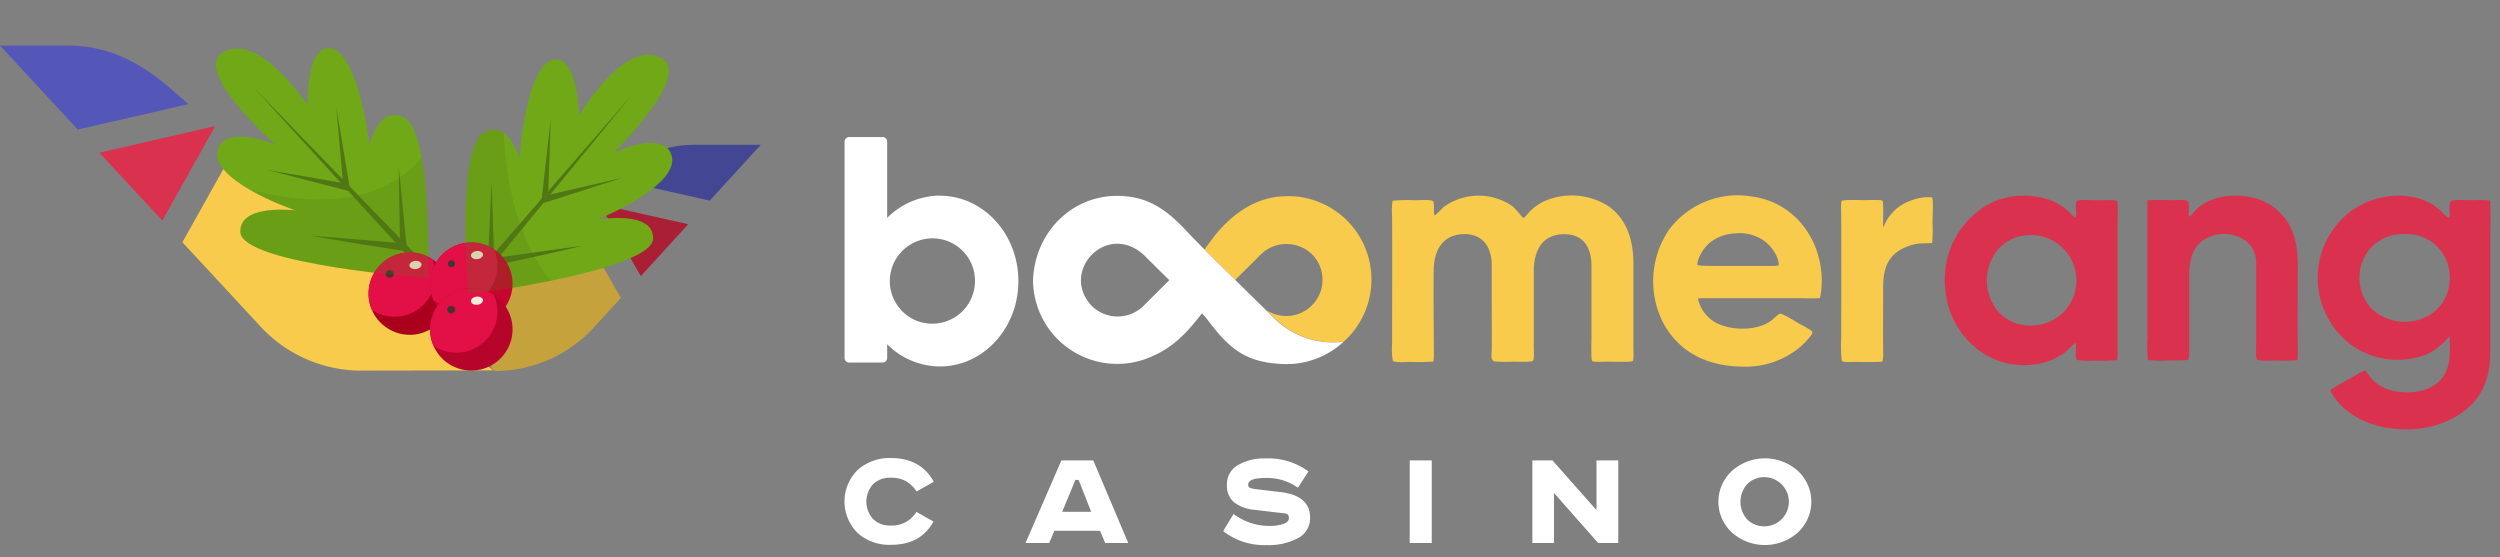 <svg xmlns="http://www.w3.org/2000/svg" fill="none" viewBox="0 0 193 43"><rect x="0" y="0" width="193" height="43" fill="#808080" stroke="none"/><path fill="#F8CB4C" fill-rule="evenodd" d="M142.18 27.82a11.1 11.1 0 0 1-.04-1.74c0-3.17.02-6.36 0-9.53 0-.17-.05-.95.05-1.05.1-.09 1.5-.05 1.74-.05.23 0 1.3-.05 1.4.05.1.1.03 1.69.05 1.98 0 .13.04 0 .1-.13a3.45 3.45 0 0 1 2.15-1.9 3.5 3.5 0 0 1 1.46-.22c.1.03.08.02.1.15.06.22 0 1.57 0 1.91a9 9 0 0 1-.03 1.47c-.7.06-1-.04-1.72.2-1.59.53-2.06 1.6-2.06 3.17 0 1.65-.02 3.33 0 4.97.02.27 0 .53-.05.8-.1.08-1.91.04-2.18.04-.17 0-.84.05-.95-.07l-.02-.05Zm-7.76.48c-2.45-.04-4.59-.97-5.88-3.12a7.04 7.04 0 0 1 .3-7.43 6.6 6.6 0 0 1 6.4-2.58c3.08.4 5.16 2.97 5.38 5.99a6.5 6.5 0 0 1-.1 1.76c-.04.13 0 .08-.18.1-.44.03-1.08 0-1.52 0h-7.28c-.15 0-.3 0-.46.03.16.72.59 1.35 1.2 1.75 1.2.77 3.43.8 4.55-.12.11-.1.47-.45.6-.46.21-.02 1.25.64 1.49.78.16.08.97.5 1 .64.05.2-.74.96-.9 1.11a6.56 6.56 0 0 1-4.58 1.55h-.02Zm-.25-10.3c-1.4.04-2.54.66-3.05 2.01-.03.08-.12.36-.07.44.05.09 1.24.08 1.44.08h4.39c.15 0 .3-.01.44-.06 0-.72-.63-1.56-1.23-1.95a3.33 3.33 0 0 0-1.92-.52Zm-26.65 9.82a5.53 5.53 0 0 1-.05-1.3c0-3.3.02-6.6 0-9.88-.03-.38-.02-.76.04-1.14.58-.06 1.17-.07 1.75-.04.26 0 1.22-.08 1.37.08.15.16 0 .9.13 1.1.23-.2.45-.4.65-.63a4.6 4.6 0 0 1 5.34-.1c.26.24.5.5.71.78.17.18.15.17.36-.04.36-.46.8-.82 1.32-1.08a5.27 5.27 0 0 1 5.05.36c1.48 1.07 1.91 2.72 1.91 4.47v6.43c0 .15.04.95-.05 1.04-.08.1-1.74.05-2 .05-.17 0-1.03.05-1.13-.05-.11-.1-.06-1.48-.06-1.7v-5.64c0-1.38-.57-2.45-2.1-2.45-1.73 0-2.34 1.3-2.35 2.82v5.92c0 .19.05.93-.07 1.04-.11.11-1.31.06-1.55.06-.48.03-.96.02-1.43-.02-.3-.11-.21-.57-.2-.8.02-1.36 0-2.77 0-4.13v-2.62c-.05-1.5-.9-2.45-2.48-2.25-1.5.19-1.99 1.46-2 2.8-.02 2.15 0 4.3.02 6.46 0 .19-.02.37-.04.55a16 16 0 0 1-1.77.03c-.27 0-1.2.08-1.36-.08l-.01-.04Z" clip-rule="evenodd"/><path fill="#DA324E" fill-rule="evenodd" d="M185.23 15.1c2.79.09 3.42 1.61 3.78 1.69.28.06-.12-1.12.28-1.3.22-.09 1.41-.03 1.76-.04.4-.02.78 0 1.18.03.05.72.06 1.44.02 2.16v9.61c0 2.52-1.1 4.3-3.43 5.3-2.5 1.08-6.26.74-8.19-1.36a4.4 4.4 0 0 1-.75-1.07c.43-.3 1.03-.6 1.5-.87a13 13 0 0 1 1.21-.67c.47.64.72 1 1.47 1.36 1.25.56 3.23.49 4.24-.5.88-.85.84-2 .82-3.13 0-.11 0-.22-.03-.33-.7.72-1.1 1.15-2.09 1.5a6.15 6.15 0 0 1-5.37-.77 6.46 6.46 0 0 1-.63-10 6.2 6.2 0 0 1 4.25-1.6h-.02Zm-2.1 8.77a3.74 3.74 0 0 0 3.54.83c1.88-.5 2.81-2.39 2.33-4.21a3.31 3.31 0 0 0-3.27-2.42h-.1a3.44 3.44 0 0 0-2.5.95 3.49 3.49 0 0 0 0 4.85Zm-9.64-5.19a2.89 2.89 0 0 0-2.87-.41c-1.34.52-1.61 1.75-1.62 3.04v5.95c0 .1 0 .45-.07.51-.08.07-1.4.06-1.63.06-.5.04-.99.02-1.48-.04a9.31 9.31 0 0 1-.04-1.63v-10.7c.81-.04 1.63 0 2.45-.02.82-.02.77.07.75.84-.02.16 0 .31.03.46.18-.13.43-.47.65-.67 1.4-1.21 3.94-1.25 5.5-.32 1.73 1.05 2.23 2.74 2.23 4.65 0 2.15-.02 4.31 0 6.43.01.33 0 .65-.02.98-.59.04-1.17.04-1.76.02-.23 0-1.23.06-1.36-.07-.13-.13-.07-1.27-.07-1.52v-5.53c.04-.8-.1-1.46-.7-2.03ZM156.3 15.1c1.4.04 2.6.4 3.59 1.41.1.12.2.21.33.28.14-.26-.05-.87.08-1.22.04-.09.12-.1.22-.11.3-.05 1.08 0 1.44 0 .22 0 1.34-.06 1.46.06.12.12.06 1.45.06 1.7v10.12c0 .15-.01.3-.05.45-.58.06-1.16.08-1.74.05-.43.03-.87.01-1.3-.04-.27-.13-.05-.99-.16-1.33-.25.17-.56.54-.84.75-1.63 1.25-4.23 1.24-5.97.25a6.5 6.5 0 0 1-3.23-5.03 6.69 6.69 0 0 1 2.8-6.35 5.5 5.5 0 0 1 3.22-.98h.1Zm-1.94 9.06a3.34 3.34 0 0 0 2.46.97 3.48 3.48 0 0 0 3.48-3.49 3.5 3.5 0 0 0-3.48-3.49 3.32 3.32 0 0 0-2.46.98 3.73 3.73 0 0 0 0 5.03Z" clip-rule="evenodd"/><path fill="#fff" fill-rule="evenodd" d="M72.56 15.1a5.8 5.8 0 0 0-4.07 1.72v-5.88a.36.36 0 0 0-.36-.36h-2.58a.36.36 0 0 0-.35.36v16.69a.36.36 0 0 0 .35.36h2.58a.36.36 0 0 0 .36-.36v-1.05a5.79 5.79 0 0 0 4.07 1.71c3.35 0 6.06-2.95 6.06-6.59 0-3.64-2.71-6.59-6.06-6.59ZM72 18.4a3.28 3.28 0 0 1 3.2 3.96 3.3 3.3 0 0 1-4.49 2.38A3.3 3.3 0 0 1 72 18.4Z" clip-rule="evenodd"/><path fill="#F8CB4C" fill-rule="evenodd" d="M99.32 15.15c-2.28 0-4.1 1.3-5.46 2.94-.22.28-.55.72-.87 1.17.78.79 1.58 1.57 2.37 2.35l1.97-1.96a2.84 2.84 0 0 1 3.98 0 2.8 2.8 0 0 1-3.53 4.3l.44.44a6.43 6.43 0 0 0 5.52 1.98 6.44 6.44 0 0 0-4.42-11.23Zm-.55 12.93.55.02h-.55v-.02Z" clip-rule="evenodd"/><path fill="#fff" fill-rule="evenodd" d="M103.73 26.38a6.51 6.51 0 0 1-4.41 1.73c-3.06-.06-4.34-1.08-6.11-3.44a4.93 4.93 0 0 0-.42-.48c-1.14 1.47-2.17 2.61-3.94 3.36a6.5 6.5 0 0 1-9.1-5.93c.16-4.05 3.58-7.1 7.66-6.4 1.75.3 2.96 1.31 4.14 2.56 1.58 1.68 3.31 3.33 4.96 4.96l1.7 1.67a6.43 6.43 0 0 0 5.51 1.97h.01Zm-15.35-6.63c-2.9-2.75-6.61 1.2-4.1 3.86a2.84 2.84 0 0 0 4 0l1.99-1.98-1.9-1.88ZM72.08 37.2l-1.32.74c-.21-.33-.5-.6-.83-.8a2.37 2.37 0 0 0-1.17-.26 1.86 1.86 0 0 0-1.36.5 2.01 2.01 0 0 0 0 2.69 1.87 1.87 0 0 0 1.36.5 2.22 2.22 0 0 0 1.99-1.05l1.31.74c-.64 1.2-1.74 1.8-3.28 1.8a3.68 3.68 0 0 1-2.57-.91 3.43 3.43 0 0 1 0-4.87c.7-.62 1.62-.95 2.56-.92 1.53 0 2.63.6 3.3 1.8v.04Zm10.94-.15L82 39.51h2.24l-.97-2.46h-.26Zm-1.08-1.51h2.46l2.7 6.38h-1.78l-.4-.94h-3.53l-.39.94h-1.83l2.77-6.38Zm19.07.86-.81 1.25a4.12 4.12 0 0 0-2.51-.75c-.89 0-1.33.17-1.33.52a.25.25 0 0 0 .16.25c.16.05.33.09.5.1l1.85.22c1.52.18 2.27.84 2.27 1.97a1.73 1.73 0 0 1-.93 1.58 4.8 4.8 0 0 1-2.43.54A5.13 5.13 0 0 1 94.43 41l.8-1.32a4.6 4.6 0 0 0 2.7.92c.4.02.77-.04 1.14-.15.3-.1.43-.26.43-.47a.36.36 0 0 0-.08-.26.66.66 0 0 0-.36-.1l-2.19-.26a3.02 3.02 0 0 1-1.6-.58 1.65 1.65 0 0 1-.55-1.35 1.68 1.68 0 0 1 .84-1.52c.65-.37 1.4-.55 2.15-.52a5.24 5.24 0 0 1 3.31 1.01Zm7.83-.86h1.69v6.38h-1.7v-6.38Zm9.47 0h1.54l3.4 3.84v-3.84h1.68v6.38h-1.55l-3.41-3.86v3.86h-1.67v-6.38Zm16.59 1.82a2.04 2.04 0 0 0 0 2.76 1.9 1.9 0 0 0 3.2-1.38 1.91 1.91 0 0 0-2.23-1.88c-.37.07-.7.24-.97.5Zm3.87-1.03a3.24 3.24 0 0 1 0 4.8 3.83 3.83 0 0 1-5.04 0 3.22 3.22 0 0 1-.79-3.71c.19-.41.45-.78.79-1.09a3.83 3.83 0 0 1 5.04 0Z" clip-rule="evenodd"/><path fill="#434693" fill-rule="evenodd" d="m54.79 15.49 3.94-4.31H53.5c-2.56 0-4.46 1.21-6.51 2.55l7.81 1.76Z" clip-rule="evenodd"/><path fill="#AB1F36" fill-rule="evenodd" d="m49.47 21.32 3.66-4.01-6.83-1.53 3.17 5.54Z" clip-rule="evenodd"/><path fill="#C6A23D" fill-rule="evenodd" d="m43.8 15.75-9.15 5.67 3.4 7.16.23.06a10.37 10.37 0 0 0 7.71-3.52L47.93 23l-4.14-7.25Z" clip-rule="evenodd"/><path fill="#F8CB4C" fill-rule="evenodd" d="m18.25 11.26 19.8 17.33-9.95.02a10.58 10.58 0 0 1-8.06-3.48l-5.96-6.43 4.17-7.44Z" clip-rule="evenodd"/><path fill="#DA324E" fill-rule="evenodd" d="m16.52 9.75.06.05-4.05 7.23-4.86-5.24 8.85-2.04Z" clip-rule="evenodd"/><path fill="#5457B8" fill-rule="evenodd" d="M0 3.52h5.3c3.18 0 5.7 1.41 8.06 3.48l1.18 1.04L6 10 0 3.52Z" clip-rule="evenodd"/><g clip-path="url(#a)"><path fill="#70A818" d="M33.04 21.47s-14.3-1.05-14.48-3.53c-.15-2.23 4.24-1.7 4.24-1.7s-1.86-.63-3.52-1.59c-1.52-.88-2.86-2.02-2.44-3.19.65-1.82 4.24-.37 4.4-.3-.2-.19-6.37-5.69-4.06-7.1 2.77-1.69 6.56 4.05 6.56 4.05s-.1-4.52 1.68-4.4c2.25.16 3.12 7.5 3.12 7.5s.64-3.1 2.61-2.17c.68.32 1.12 1.56 1.4 3.14.67 3.7.5 9.3.5 9.3Z"/><path fill="#517715" d="m19.56 6.73 13.48 14.74.03-.82L19.56 6.73Z"/><path fill="#517715" d="m20.63 13.12 6.42 1.66-1.09-6.51.52 5.86-5.85-1.01Zm3.49 5.08c.1.08 7.31 1.22 7.31 1.22l-.65-6.56.1 5.9-6.76-.56Z"/><path fill="#70A818" d="M51.8 11.86c1 2.39-5.7 5.1-5.7 5.1s4.36-.78 4.32 1.45c-.02 1.33-4.09 2.48-7.88 3.26-3.3.67-6.39 1.07-6.39 1.07s-.97-11.33 1.23-12.51c.6-.33 1.1-.25 1.5.01.84.57 1.22 2 1.22 2s.48-7.37 2.72-7.65c1.76-.22 1.9 4.3 1.9 4.3s3.49-5.94 6.35-4.4c2.38 1.28-3.52 7.14-3.68 7.3.13-.06 3.66-1.72 4.41.07Z"/><path fill="#517715" d="M48.83 7.28 36.15 22.74l-.06-.82L48.83 7.28Z"/><path fill="#517715" d="m48.1 13.71-6.32 2.02.74-6.56-.2 5.88 5.78-1.34Zm-3.22 5.27c-.1.1-7.23 1.63-7.23 1.63l.3-6.59.2 5.9 6.73-.94Z"/><path fill="#AA001D" d="M34.8 22.3a3.18 3.18 0 0 1-6.33.72 3.18 3.18 0 0 1 4.9-3c.77.49 1.31 1.3 1.43 2.28Z"/><path fill="#E21047" d="M33.62 20.93a3.18 3.18 0 0 1-4.9 3A3.18 3.18 0 0 1 33.38 20c.12.3.2.6.24.93Z"/><path fill="#FFEBDB" d="M31.61 20.51c.02.17.25.29.5.26.26-.03.45-.2.43-.37-.02-.17-.25-.28-.5-.26-.26.03-.45.2-.43.37Z"/><path fill="#453330" d="M30.4 21.11a.3.3 0 0 1-.26.32.29.29 0 1 1-.06-.57c.15-.02.3.1.31.25Z"/><path fill="#C6062F" d="M39.55 21.54a3.18 3.18 0 0 1-6.33.72 3.18 3.18 0 0 1 4.9-3.02c.77.5 1.31 1.32 1.43 2.3Z"/><path fill="#E21047" d="M38.38 20.16a3.18 3.18 0 0 1-4.91 3.01 3.18 3.18 0 0 1 4.66-3.93c.12.29.2.6.25.92Z"/><path fill="#FFEBDB" d="M36.36 19.74c.02.18.25.3.5.26.25-.02.44-.19.43-.36-.02-.17-.25-.3-.5-.26-.26.03-.45.2-.43.36Z"/><path fill="#453330" d="M35.14 20.35a.29.29 0 0 1-.57.06c-.02-.15.1-.3.25-.31.16-.02.3.1.32.25Z"/><path fill="#B7042B" d="M39.55 25.06a3.18 3.18 0 0 1-6.33.72 3.18 3.18 0 0 1 4.9-3.01c.77.5 1.31 1.31 1.43 2.29Z"/><path fill="#E21047" d="M38.38 23.68a3.18 3.18 0 0 1-4.91 3.02 3.18 3.18 0 0 1 4.66-3.93c.12.28.2.59.25.91Z"/><path fill="#FFEBDB" d="M36.36 23.27c.02.17.25.29.5.26.25-.03.44-.2.43-.37-.02-.17-.25-.29-.5-.26-.26.03-.45.2-.43.37Z"/><path fill="#453330" d="M35.14 23.87a.3.3 0 0 1-.25.32.29.29 0 1 1-.06-.57c.15-.02.3.1.31.25Z"/><path fill="#527712" d="M33.04 21.47s-14.3-1.05-14.48-3.53c-.15-2.23 4.24-1.7 4.24-1.7s-1.86-.63-3.52-1.59c4.5 1.16 10 1.4 13.27-2.47.67 3.7.5 9.3.5 9.3Zm9.5.2c-3.3.67-6.39 1.07-6.39 1.07s-.97-11.33 1.22-12.51c.61-.33 1.1-.25 1.5.01.18 3.6 1.03 8.34 3.67 11.43Z" opacity=".21" style="mix-blend-mode:multiply"/></g><defs><clipPath id="a"><path fill="#fff" d="M0 0h35.39v26.97H0z" transform="rotate(-6.52 43.2 -137.25)"/></clipPath></defs></svg>